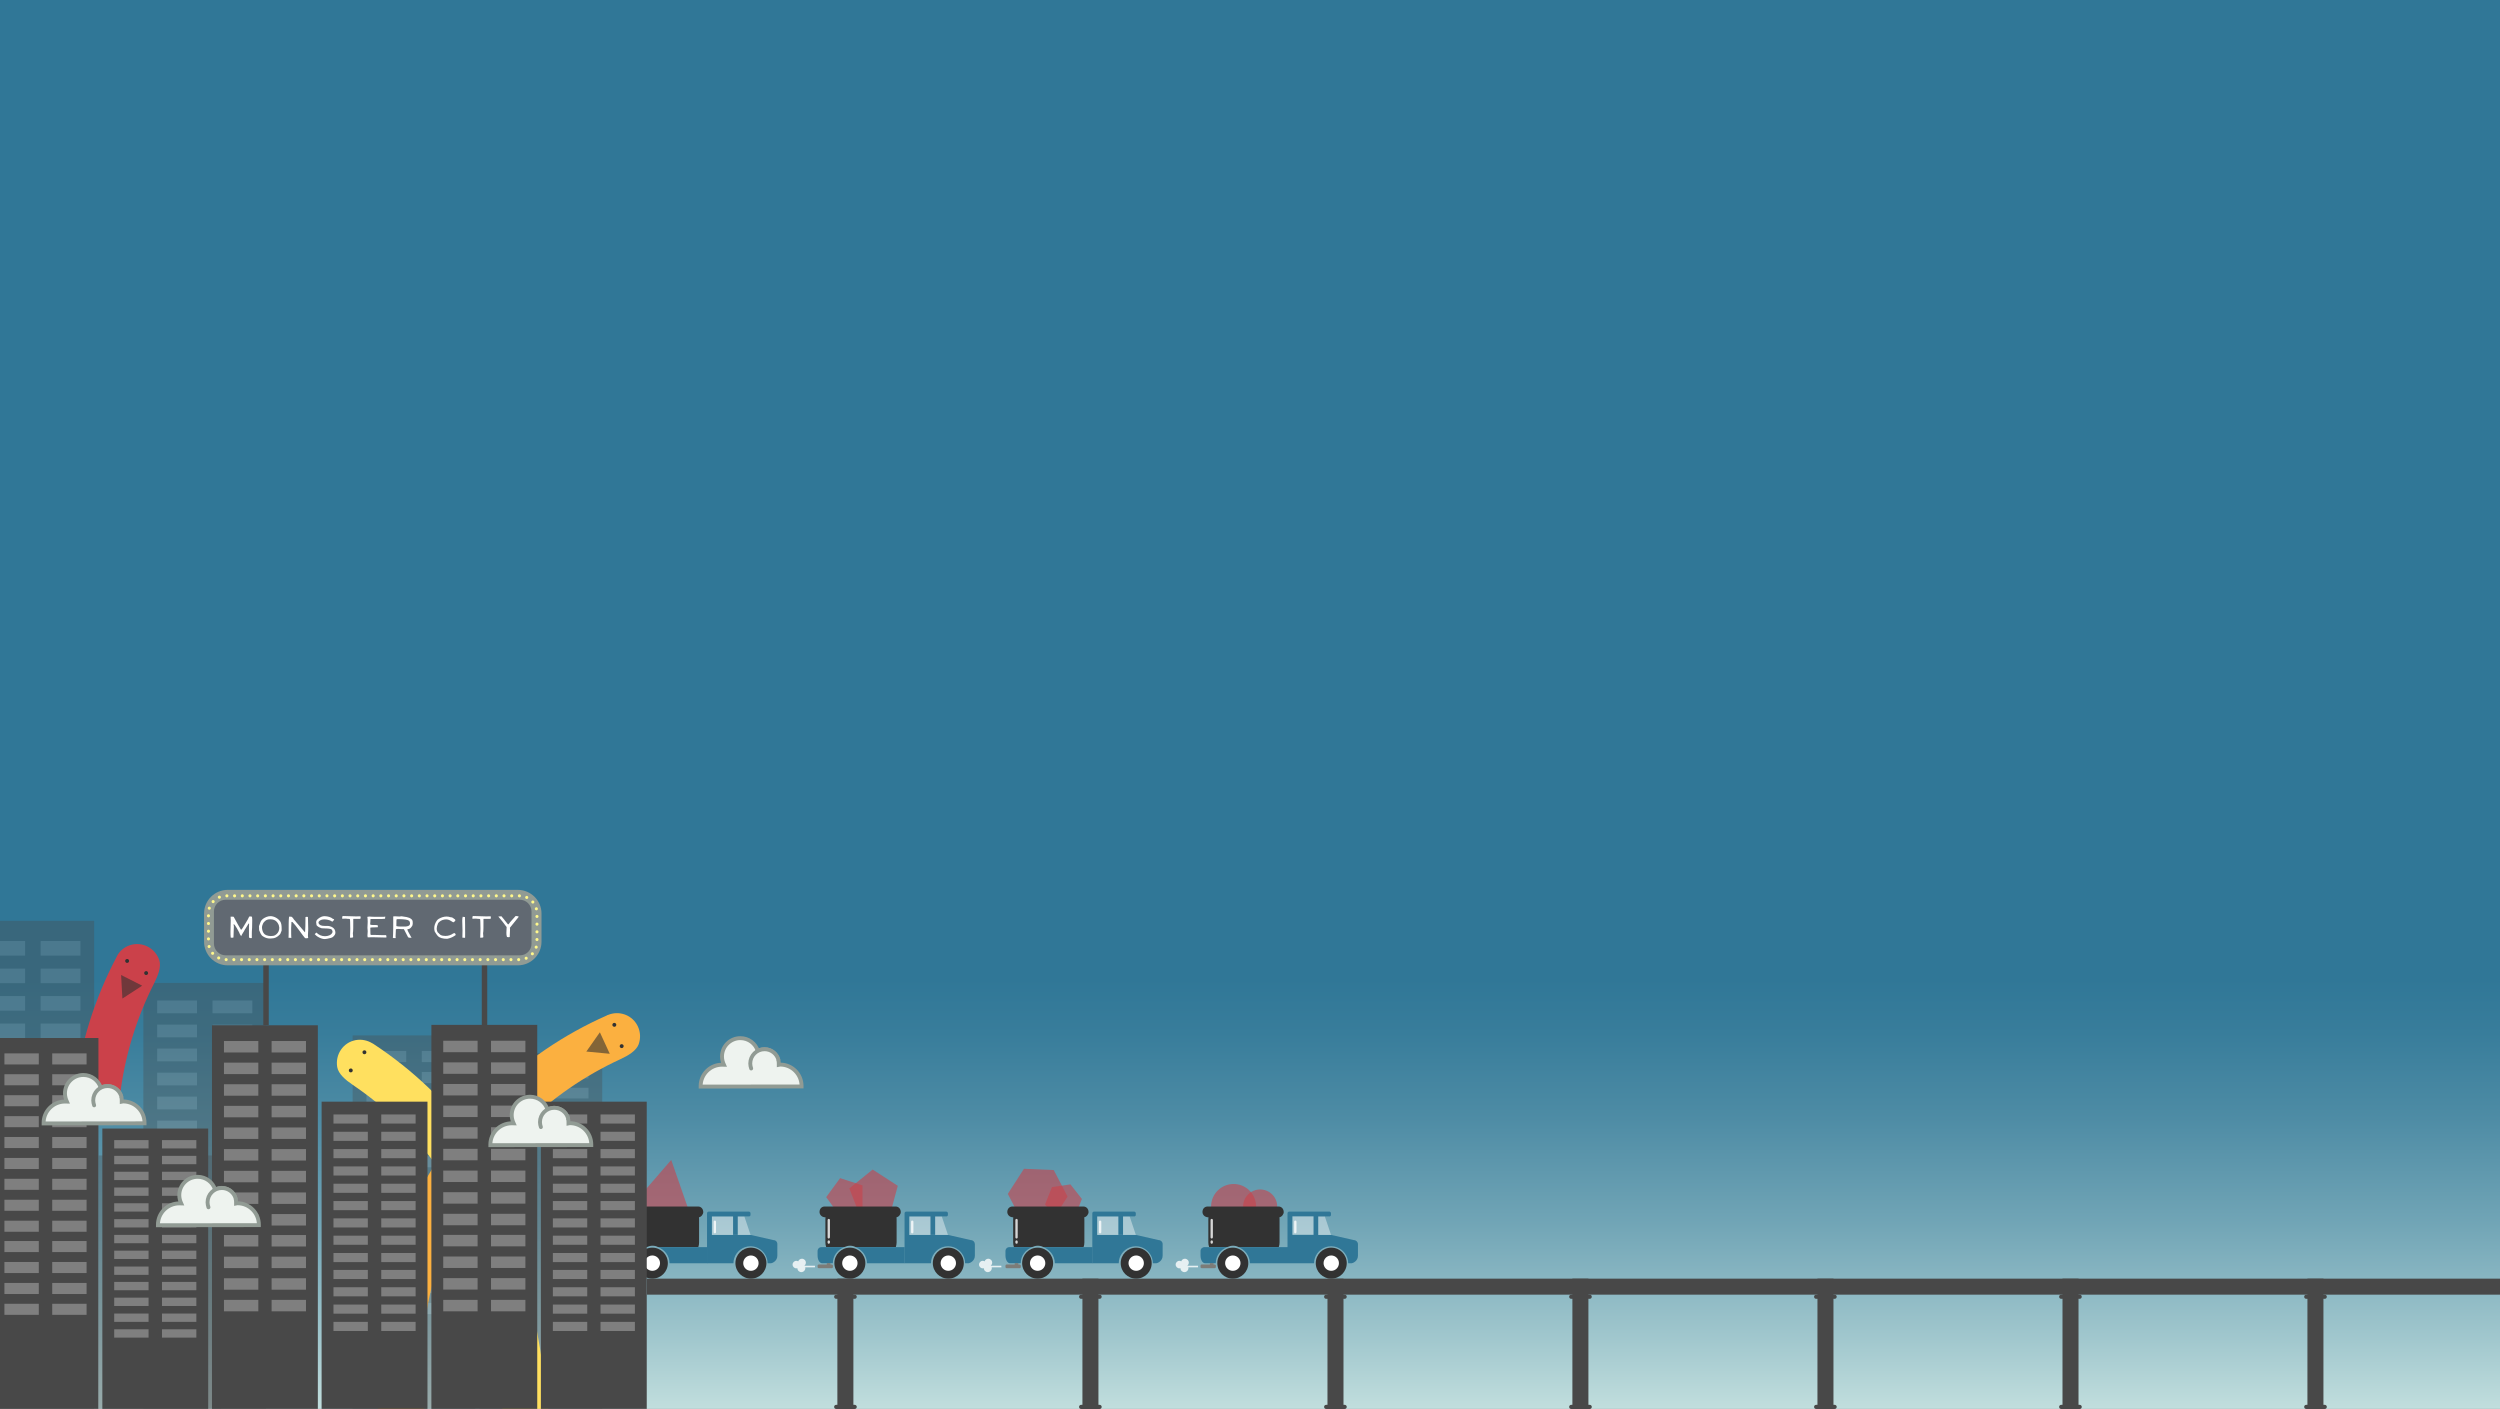 <?xml version="1.0" encoding="utf-8"?>
<!-- Generator: Adobe Illustrator 19.2.1, SVG Export Plug-In . SVG Version: 6.00 Build 0)  -->
<svg version="1.1" id="Layer_1" xmlns="http://www.w3.org/2000/svg" xmlns:xlink="http://www.w3.org/1999/xlink" x="0px" y="0px"
	 viewBox="0 0 1920 1082" style="enable-background:new 0 0 1920 1082;" xml:space="preserve">
<rect x="0" y="0" width="1920" height="1082" fill="#808080" stroke="none"/>
<style type="text/css">
	.st0{fill:url(#SVGID_1_);}
	.st1{fill:#484848;}
	.st2{fill:#919B94;stroke:#919B94;stroke-width:9.375;stroke-miterlimit:10;}
	.st3{fill:none;stroke:#FFF88B;stroke-width:2.368;stroke-linecap:round;stroke-miterlimit:10;stroke-dasharray:0,5.912;}
	.st4{fill:#616972;}
	.st5{opacity:0.34;}
	.st6{opacity:0.3;}
	.st7{fill:#FFFFFF;}
	.st8{fill:#FFE05F;}
	.st9{fill:#323232;}
	.st10{fill:#CB414A;}
	.st11{opacity:0.59;fill:#323232;enable-background:new    ;}
	.st12{fill:#FBB040;}
	.st13{opacity:0.59;fill:#CB414A;enable-background:new    ;}
	.st14{fill:none;}
	.st15{opacity:0.4;fill:#FFFFFF;enable-background:new    ;}
	.st16{fill:#307797;}
	.st17{opacity:0.8;fill:#FFFFFF;enable-background:new    ;}
	.st18{fill:#7C7C78;}
	.st19{fill:#EEF3EF;stroke:#919B94;stroke-width:3;stroke-linecap:round;stroke-miterlimit:10;}
</style>
<linearGradient id="SVGID_1_" gradientUnits="userSpaceOnUse" x1="960" y1="607.601" x2="960" y2="1105.164">
	<stop  offset="0.289" style="stop-color:#307797"/>
	<stop  offset="0.374" style="stop-color:#387D9B"/>
	<stop  offset="0.506" style="stop-color:#4E8CA5"/>
	<stop  offset="0.667" style="stop-color:#71A5B6"/>
	<stop  offset="0.85" style="stop-color:#A2C8CE"/>
	<stop  offset="1" style="stop-color:#CFE8E4"/>
</linearGradient>
<rect y="0" class="st0" width="1920" height="1082.1"/>
<g>
	<rect x="370" y="736.7" class="st1" width="4.2" height="50.6"/>
	<rect x="202.2" y="736.7" class="st1" width="4.2" height="50.6"/>
	<path class="st2" d="M397.7,688.1H174.9c-7.4,0-13.5,6-13.5,13.5v21.6c0,7.4,6,13.5,13.5,13.5h222.8c7.4,0,13.5-6,13.5-13.5v-21.6
		C411.2,694.2,405.1,688.1,397.7,688.1z"/>
	<g>
		<path class="st3" d="M398.9,688H173.7c-7.5,0-13.6,6.1-13.6,13.6v21.8c0,7.5,6.1,13.6,13.6,13.6h225.1c7.5,0,13.6-6.1,13.6-13.6
			v-21.8C412.5,694.1,406.4,688,398.9,688z"/>
	</g>
	<path class="st4" d="M399.3,733.7h-226c-4.9,0-9-4.1-9-9V700c0-5,4.1-9,9-9h225.9c4.9,0,9,4,9,9v24.7
		C408.3,729.7,404.2,733.7,399.3,733.7z"/>
</g>
<g>
	<g class="st5">
		<rect x="270.8" y="795.2" class="st1" width="94.2" height="286.8"/>
		<g class="st6">
			<g>
				<g>
					<rect x="281.4" y="807.1" class="st7" width="30.6" height="8.6"/>
					<rect x="323.9" y="807.1" class="st7" width="30.6" height="8.6"/>
				</g>
				<g>
					<rect x="281.4" y="823.3" class="st7" width="30.6" height="8.6"/>
					<rect x="323.9" y="823.3" class="st7" width="30.6" height="8.6"/>
				</g>
				<g>
					<rect x="281.4" y="839.4" class="st7" width="30.6" height="8.6"/>
					<rect x="323.9" y="839.4" class="st7" width="30.6" height="8.6"/>
				</g>
				<g>
					<rect x="281.4" y="855.6" class="st7" width="30.6" height="8.6"/>
					<rect x="323.9" y="855.6" class="st7" width="30.6" height="8.6"/>
				</g>
				<g>
					<rect x="281.4" y="871.7" class="st7" width="30.6" height="8.6"/>
					<rect x="323.9" y="871.7" class="st7" width="30.6" height="8.6"/>
				</g>
				<g>
					<rect x="281.4" y="887.9" class="st7" width="30.6" height="8.6"/>
					<rect x="323.9" y="887.9" class="st7" width="30.6" height="8.6"/>
				</g>
				<g>
					<rect x="281.4" y="904" class="st7" width="30.6" height="8.6"/>
					<rect x="323.9" y="904" class="st7" width="30.6" height="8.6"/>
				</g>
				<g>
					<rect x="281.4" y="920.2" class="st7" width="30.6" height="8.6"/>
					<rect x="323.9" y="920.2" class="st7" width="30.6" height="8.6"/>
				</g>
				<g>
					<rect x="281.4" y="936.3" class="st7" width="30.6" height="8.6"/>
					<rect x="323.9" y="936.3" class="st7" width="30.6" height="8.6"/>
				</g>
			</g>
			<g>
				<g>
					<rect x="281.4" y="952.1" class="st7" width="30.6" height="8.6"/>
					<rect x="323.9" y="952.1" class="st7" width="30.6" height="8.6"/>
				</g>
				<g>
					<rect x="281.4" y="968.3" class="st7" width="30.6" height="8.6"/>
					<rect x="323.9" y="968.3" class="st7" width="30.6" height="8.6"/>
				</g>
				<g>
					<rect x="281.4" y="984.4" class="st7" width="30.6" height="8.6"/>
					<rect x="323.9" y="984.4" class="st7" width="30.6" height="8.6"/>
				</g>
				<g>
					<rect x="281.4" y="1000.6" class="st7" width="30.6" height="8.6"/>
					<rect x="323.9" y="1000.6" class="st7" width="30.6" height="8.6"/>
				</g>
			</g>
		</g>
	</g>
	<g class="st5">
		<rect x="368.3" y="808.7" class="st1" width="94.2" height="273.7"/>
		<g class="st6">
			<g>
				<g>
					<rect x="378.9" y="820" class="st7" width="30.6" height="8.2"/>
					<rect x="421.4" y="820" class="st7" width="30.6" height="8.2"/>
				</g>
				<g>
					<rect x="378.9" y="835.4" class="st7" width="30.6" height="8.2"/>
					<rect x="421.4" y="835.4" class="st7" width="30.6" height="8.2"/>
				</g>
				<g>
					<rect x="378.9" y="850.8" class="st7" width="30.6" height="8.2"/>
					<rect x="421.4" y="850.8" class="st7" width="30.6" height="8.2"/>
				</g>
				<g>
					<rect x="378.9" y="866.2" class="st7" width="30.6" height="8.2"/>
					<rect x="421.4" y="866.2" class="st7" width="30.6" height="8.2"/>
				</g>
				<g>
					<rect x="378.9" y="881.6" class="st7" width="30.6" height="8.2"/>
					<rect x="421.4" y="881.6" class="st7" width="30.6" height="8.2"/>
				</g>
				<g>
					<rect x="378.9" y="897.1" class="st7" width="30.6" height="8.2"/>
					<rect x="421.4" y="897.1" class="st7" width="30.6" height="8.2"/>
				</g>
				<g>
					<rect x="378.9" y="912.5" class="st7" width="30.6" height="8.2"/>
					<rect x="421.4" y="912.5" class="st7" width="30.6" height="8.2"/>
				</g>
				<g>
					<rect x="378.9" y="927.9" class="st7" width="30.6" height="8.2"/>
					<rect x="421.4" y="927.9" class="st7" width="30.6" height="8.2"/>
				</g>
				<g>
					<rect x="378.9" y="943.3" class="st7" width="30.6" height="8.2"/>
					<rect x="421.4" y="943.3" class="st7" width="30.6" height="8.2"/>
				</g>
			</g>
			<g>
				<g>
					<rect x="378.9" y="958.3" class="st7" width="30.6" height="8.2"/>
					<rect x="421.4" y="958.3" class="st7" width="30.6" height="8.2"/>
				</g>
				<g>
					<rect x="378.9" y="973.8" class="st7" width="30.6" height="8.2"/>
					<rect x="421.4" y="973.8" class="st7" width="30.6" height="8.2"/>
				</g>
				<g>
					<rect x="378.9" y="989.2" class="st7" width="30.6" height="8.2"/>
					<rect x="421.4" y="989.2" class="st7" width="30.6" height="8.2"/>
				</g>
				<g>
					<rect x="378.9" y="1004.6" class="st7" width="30.6" height="8.2"/>
					<rect x="421.4" y="1004.6" class="st7" width="30.6" height="8.2"/>
				</g>
			</g>
		</g>
	</g>
	<g class="st5">
		<rect x="75.7" y="887.4" class="st1" width="94.2" height="194.6"/>
		<g class="st6">
			<g>
				<g>
					<rect x="86.3" y="895.5" class="st7" width="30.6" height="5.8"/>
					<rect x="128.8" y="895.5" class="st7" width="30.6" height="5.8"/>
				</g>
				<g>
					<rect x="86.3" y="906.4" class="st7" width="30.6" height="5.8"/>
					<rect x="128.8" y="906.4" class="st7" width="30.6" height="5.8"/>
				</g>
				<g>
					<rect x="86.3" y="917.4" class="st7" width="30.6" height="5.8"/>
					<rect x="128.8" y="917.4" class="st7" width="30.6" height="5.8"/>
				</g>
				<g>
					<rect x="86.3" y="928.4" class="st7" width="30.6" height="5.8"/>
					<rect x="128.8" y="928.4" class="st7" width="30.6" height="5.8"/>
				</g>
				<g>
					<rect x="86.3" y="939.3" class="st7" width="30.6" height="5.8"/>
					<rect x="128.8" y="939.3" class="st7" width="30.6" height="5.8"/>
				</g>
				<g>
					<rect x="86.3" y="950.3" class="st7" width="30.6" height="5.8"/>
					<rect x="128.8" y="950.3" class="st7" width="30.6" height="5.8"/>
				</g>
				<g>
					<rect x="86.3" y="961.3" class="st7" width="30.6" height="5.8"/>
					<rect x="128.8" y="961.3" class="st7" width="30.6" height="5.8"/>
				</g>
				<g>
					<rect x="86.3" y="972.2" class="st7" width="30.6" height="5.8"/>
					<rect x="128.8" y="972.2" class="st7" width="30.6" height="5.8"/>
				</g>
				<g>
					<rect x="86.3" y="983.2" class="st7" width="30.6" height="5.8"/>
					<rect x="128.8" y="983.2" class="st7" width="30.6" height="5.8"/>
				</g>
			</g>
			<g>
				<g>
					<rect x="86.3" y="993.9" class="st7" width="30.6" height="5.8"/>
					<rect x="128.8" y="993.9" class="st7" width="30.6" height="5.8"/>
				</g>
				<g>
					<rect x="86.3" y="1004.8" class="st7" width="30.6" height="5.8"/>
					<rect x="128.8" y="1004.8" class="st7" width="30.6" height="5.8"/>
				</g>
				<g>
					<rect x="86.3" y="1015.8" class="st7" width="30.6" height="5.8"/>
					<rect x="128.8" y="1015.8" class="st7" width="30.6" height="5.8"/>
				</g>
				<g>
					<rect x="86.3" y="1026.7" class="st7" width="30.6" height="5.8"/>
					<rect x="128.8" y="1026.7" class="st7" width="30.6" height="5.8"/>
				</g>
			</g>
		</g>
	</g>
	<g class="st5">
		<rect x="110.1" y="754.9" class="st1" width="94.2" height="327.5"/>
		<g class="st6">
			<g>
				<g>
					<rect x="120.7" y="768.4" class="st7" width="30.6" height="9.8"/>
					<rect x="163.2" y="768.4" class="st7" width="30.6" height="9.8"/>
				</g>
				<g>
					<rect x="120.7" y="786.9" class="st7" width="30.6" height="9.8"/>
					<rect x="163.2" y="786.9" class="st7" width="30.6" height="9.8"/>
				</g>
				<g>
					<rect x="120.7" y="805.3" class="st7" width="30.6" height="9.8"/>
					<rect x="163.2" y="805.3" class="st7" width="30.6" height="9.8"/>
				</g>
				<g>
					<rect x="120.7" y="823.8" class="st7" width="30.6" height="9.8"/>
					<rect x="163.2" y="823.8" class="st7" width="30.6" height="9.8"/>
				</g>
				<g>
					<rect x="120.7" y="842.2" class="st7" width="30.6" height="9.8"/>
					<rect x="163.2" y="842.2" class="st7" width="30.6" height="9.8"/>
				</g>
				<g>
					<rect x="120.7" y="860.6" class="st7" width="30.6" height="9.8"/>
					<rect x="163.2" y="860.6" class="st7" width="30.6" height="9.8"/>
				</g>
				<g>
					<rect x="120.7" y="879.1" class="st7" width="30.6" height="9.8"/>
					<rect x="163.2" y="879.1" class="st7" width="30.6" height="9.8"/>
				</g>
				<g>
					<rect x="120.7" y="897.5" class="st7" width="30.6" height="9.8"/>
					<rect x="163.2" y="897.5" class="st7" width="30.6" height="9.8"/>
				</g>
				<g>
					<rect x="120.7" y="916" class="st7" width="30.6" height="9.8"/>
					<rect x="163.2" y="916" class="st7" width="30.6" height="9.8"/>
				</g>
			</g>
			<g>
				<g>
					<rect x="120.7" y="934" class="st7" width="30.6" height="9.8"/>
					<rect x="163.2" y="934" class="st7" width="30.6" height="9.8"/>
				</g>
				<g>
					<rect x="120.7" y="952.4" class="st7" width="30.6" height="9.8"/>
					<rect x="163.2" y="952.4" class="st7" width="30.6" height="9.8"/>
				</g>
				<g>
					<rect x="120.7" y="970.9" class="st7" width="30.6" height="9.8"/>
					<rect x="163.2" y="970.9" class="st7" width="30.6" height="9.8"/>
				</g>
				<g>
					<rect x="120.7" y="989.3" class="st7" width="30.6" height="9.8"/>
					<rect x="163.2" y="989.3" class="st7" width="30.6" height="9.8"/>
				</g>
			</g>
		</g>
	</g>
	<g class="st5">
		<rect x="-21.9" y="707.2" class="st1" width="94.2" height="374.8"/>
		<g class="st6">
			<g>
				<g>
					<rect x="-11.3" y="722.7" class="st7" width="30.6" height="11.2"/>
					<rect x="31.2" y="722.7" class="st7" width="30.6" height="11.2"/>
				</g>
				<g>
					<rect x="-11.3" y="743.9" class="st7" width="30.6" height="11.2"/>
					<rect x="31.2" y="743.9" class="st7" width="30.6" height="11.2"/>
				</g>
				<g>
					<rect x="-11.3" y="765" class="st7" width="30.6" height="11.2"/>
					<rect x="31.2" y="765" class="st7" width="30.6" height="11.2"/>
				</g>
				<g>
					<rect x="-11.3" y="786.1" class="st7" width="30.6" height="11.2"/>
					<rect x="31.2" y="786.1" class="st7" width="30.6" height="11.2"/>
				</g>
				<g>
					<rect x="-11.3" y="807.2" class="st7" width="30.6" height="11.2"/>
					<rect x="31.2" y="807.2" class="st7" width="30.6" height="11.2"/>
				</g>
				<g>
					<rect x="-11.3" y="828.3" class="st7" width="30.6" height="11.2"/>
					<rect x="31.2" y="828.3" class="st7" width="30.6" height="11.2"/>
				</g>
				<g>
					<rect x="-11.3" y="849.4" class="st7" width="30.6" height="11.2"/>
					<rect x="31.2" y="849.4" class="st7" width="30.6" height="11.2"/>
				</g>
				<g>
					<rect x="-11.3" y="870.5" class="st7" width="30.6" height="11.2"/>
					<rect x="31.2" y="870.5" class="st7" width="30.6" height="11.2"/>
				</g>
				<g>
					<rect x="-11.3" y="891.6" class="st7" width="30.6" height="11.2"/>
					<rect x="31.2" y="891.6" class="st7" width="30.6" height="11.2"/>
				</g>
			</g>
			<g>
				<g>
					<rect x="-11.3" y="912.2" class="st7" width="30.6" height="11.2"/>
					<rect x="31.2" y="912.2" class="st7" width="30.6" height="11.2"/>
				</g>
				<g>
					<rect x="-11.3" y="933.3" class="st7" width="30.6" height="11.2"/>
					<rect x="31.2" y="933.3" class="st7" width="30.6" height="11.2"/>
				</g>
				<g>
					<rect x="-11.3" y="954.4" class="st7" width="30.6" height="11.2"/>
					<rect x="31.2" y="954.4" class="st7" width="30.6" height="11.2"/>
				</g>
				<g>
					<rect x="-11.3" y="975.6" class="st7" width="30.6" height="11.2"/>
					<rect x="31.2" y="975.6" class="st7" width="30.6" height="11.2"/>
				</g>
			</g>
		</g>
	</g>
</g>
<g>
	<path class="st8" d="M286.9,801.8c-0.2-0.2-0.5-0.3-0.8-0.5c0,0,0,0-0.1,0l0,0c-3.7-2.3-8.2-3.3-12.8-2.5
		c-9.7,1.8-15.9,11.1-14.2,20.8c0.9,5.1,6.3,9.8,11.8,13.5c25,16.9,47.5,38.4,66.1,64.4c27,37.7,44.1,141.4,48.9,184.5H421
		c-5-50.1-24.2-161-55.7-204.9C343.4,846.5,316.6,821.3,286.9,801.8z"/>
	
		<ellipse transform="matrix(0.97 -0.244 0.244 0.97 -188.503 92.503)" class="st9" cx="279.6" cy="808.1" rx="1.5" ry="1.5"/>
	<ellipse transform="matrix(0.97 -0.244 0.244 0.97 -192.282 90.436)" class="st9" cx="269.2" cy="822" rx="1.5" ry="1.5"/>
</g>
<path class="st10" d="M118.5,754.9c3-6,5.5-12.6,3.8-17.6c-3.2-9.3-13.1-14.4-22.5-11.4c-4.5,1.5-7.9,4.5-10,8.4l0,0c0,0,0,0,0,0.1
	c-0.1,0.3-0.3,0.5-0.4,0.8c-16.6,31.5-27.8,66.5-32.2,104c-0.1,1.1-0.3,2.3-0.4,3.4H92C95.7,811.1,104.9,781.6,118.5,754.9z"/>
<polygon class="st11" points="94,766.9 93,748.8 109.2,757 "/>
<ellipse transform="matrix(0.95 -0.312 0.312 0.95 -225.684 67.581)" class="st9" cx="98" cy="737.9" rx="1.5" ry="1.5"/>
<ellipse transform="matrix(0.95 -0.312 0.312 0.95 -227.861 72.61)" class="st9" cx="112.6" cy="747.2" rx="1.5" ry="1.5"/>
<path class="st12" d="M480,779.2c-4.4-1.6-9-1.4-13.1,0.3l0,0c0,0,0,0-0.1,0c-0.3,0.1-0.6,0.2-0.8,0.4
	c-32.6,14.4-63.1,34.9-89.8,61.5c-66,65.8-94.6,154.9-85.8,240.9h35.2c-9-77,16.1-157.2,75.3-216.2c22.6-22.6,48.3-40.1,75.7-52.7
	c6.1-2.8,12.1-6.5,13.9-11.4C493.8,792.8,489.2,782.6,480,779.2z"/>
<polygon class="st13" points="481.2,930.5 515.5,890.8 532.7,940.3 "/>
<polygon class="st13" points="807.9,911.7 822.1,909.6 830.9,920.8 825.7,934.1 811.5,936.2 802.6,925 "/>
<polygon class="st13" points="786.4,897.6 809.3,898.6 819.9,919 807.5,938.3 784.6,937.3 774,916.9 "/>
<circle class="st13" cx="947.4" cy="926.6" r="17.3"/>
<circle class="st13" cx="967.8" cy="926.6" r="13.1"/>
<g>
	<g>
		<circle class="st9" cx="576.7" cy="970.1" r="11.9"/>
		<path class="st14" d="M496.8,957.8h8.4c-1.3-0.4-2.7-0.7-4.2-0.7S498.2,957.3,496.8,957.8z"/>
		<path class="st14" d="M572.3,957.8h8.4c-1.3-0.4-2.7-0.7-4.2-0.7S573.6,957.3,572.3,957.8z"/>
		<path class="st9" d="M536.9,954.2v-18c0-0.4,0-0.9-0.1-1.3c1.9-0.4,3.3-2.4,3.3-4c0-2.5-1.7-4.3-3.9-4.3h-54.6
			c-2.2,0-3.9,1.7-3.9,4.2c0,2,1.6,4.1,4.6,4.1c0,1-0.1,0.8-0.1,1.2v18c0,1.3,0.2,2.5,0.6,3.6h14.1c1.3-0.6,2.7-1,4.2-1
			s2.9,0.3,4.2,1h31C536.7,956.7,536.9,955.5,536.9,954.2z"/>
		<circle class="st9" cx="501" cy="970.1" r="11.9"/>
		<circle class="st7" cx="501" cy="970.1" r="5.9"/>
		<circle class="st7" cx="576.7" cy="970.1" r="5.9"/>
		<path class="st15" d="M546.7,948.4h30.2l-0.5-0.1l-4.6-13.7l0,0c0-0.2,0-0.4-0.1-0.5h-25L546.7,948.4L546.7,948.4z"/>
		<rect x="563" y="933.1" class="st16" width="3.6" height="15.3"/>
		<path class="st17" d="M549,947.2L549,947.2c-0.5,0-0.9-0.4-0.9-0.9v-8c0-0.5,0.4-0.9,0.9-0.9l0,0c0.5,0,0.9,0.4,0.9,0.9v8
			C549.9,946.8,549.5,947.2,549,947.2z"/>
		<path class="st16" d="M479.3,957.8c-1.6,0-3,1.3-3,3v3.6c0,0,0,0,0,0.1c0.1,3.1,1.5,5.7,3.6,5.7h8.1c0-5.7,3.7-10.6,8.9-12.4
			h-14.1L479.3,957.8L479.3,957.8z"/>
		<path class="st16" d="M536.3,957.8h-31c5.1,1.8,8.9,6.6,8.9,12.4h29v-12.4H536.3z"/>
		<path class="st16" d="M594,952.4l-17.1-3.9h-30.2v-14.3h28.7c0.6-0.1,1-0.6,1-1.2v-1.2c0-0.7-0.6-1.3-1.3-1.3h-30.8
			c-0.7,0-1.3,0.6-1.3,1.3v2.9v4.2v18.9v12.4h20.3c0-5.7,3.7-10.6,8.9-12.4c1.3-0.4,2.7-0.7,4.2-0.7s2.9,0.3,4.2,0.7
			c5.1,1.8,8.9,6.6,8.9,12.4h2.6c0.8,0,4.9-1.6,4.9-5.8v-6.6v-2.4C597,953.7,595.7,952.4,594,952.4z"/>
		<path class="st18" d="M487.1,971.1h-0.9v-1h-2.8v1h-6.1c-0.6,0-1,0.5-1,1v0.9c0,0.6,0.4,1,1,1h9.8c0.6,0,1-0.4,1-1v-0.9
			C488.1,971.5,487.7,971.1,487.1,971.1z"/>
	</g>
	<path class="st17" d="M484.9,951.2L484.9,951.2c-0.5,0-0.9-0.4-0.9-0.9V937c0-0.5,0.4-0.9,0.9-0.9l0,0c0.5,0,0.9,0.4,0.9,0.9v13.3
		C485.8,950.8,485.4,951.2,484.9,951.2z"/>
	<path class="st17" d="M484.9,955.2L484.9,955.2c-0.5,0-0.9-0.4-0.9-0.9v-0.8c0-0.5,0.4-0.9,0.9-0.9l0,0c0.5,0,0.9,0.4,0.9,0.9v0.8
		C485.8,954.9,485.4,955.2,484.9,955.2z"/>
</g>
<g>
	<polygon class="st13" points="645.2,904.8 662.4,910.4 662.4,928.5 645.2,934.1 634.5,919.4 	"/>
	<polygon class="st13" points="670.2,898.2 689.5,910.7 683.5,932.9 660.6,934.1 652.3,912.7 	"/>
	<circle class="st9" cx="728.3" cy="970.1" r="11.9"/>
	<path class="st14" d="M648.5,957.8h8.4c-1.3-0.4-2.7-0.7-4.2-0.7S649.8,957.3,648.5,957.8z"/>
	<path class="st14" d="M723.9,957.8h8.4c-1.3-0.4-2.7-0.7-4.2-0.7S725.2,957.3,723.9,957.8z"/>
	<path class="st9" d="M688.6,954.2v-18c0-0.4,0-0.9-0.1-1.3c1.9-0.4,3.3-2.4,3.3-4c0-2.5-1.7-4.3-3.9-4.3h-54.6
		c-2.2,0-3.9,1.7-3.9,4.2c0,2,1.6,4.1,4.6,4.1c0,1-0.1,0.8-0.1,1.2v18c0,1.3,0.2,2.5,0.6,3.6h14.1c1.3-0.6,2.7-1,4.2-1
		s2.9,0.3,4.2,1h31C688.3,956.7,688.6,955.5,688.6,954.2z"/>
	<circle class="st9" cx="652.7" cy="970.1" r="11.9"/>
	<circle class="st7" cx="652.7" cy="970.1" r="5.9"/>
	<circle class="st7" cx="728.3" cy="970.1" r="5.9"/>
	<path class="st15" d="M698.3,948.4h30.2l-0.5-0.1l-4.6-13.7l0,0c0-0.2,0-0.4-0.1-0.5h-25L698.3,948.4L698.3,948.4z"/>
	<rect x="714.6" y="933.1" class="st16" width="3.6" height="15.3"/>
	<path class="st17" d="M700.6,947.2L700.6,947.2c-0.5,0-0.9-0.4-0.9-0.9v-8c0-0.5,0.4-0.9,0.9-0.9l0,0c0.5,0,0.9,0.4,0.9,0.9v8
		C701.5,946.8,701.1,947.2,700.6,947.2z"/>
	<path class="st17" d="M636.5,951.2L636.5,951.2c-0.5,0-0.9-0.4-0.9-0.9V937c0-0.5,0.4-0.9,0.9-0.9l0,0c0.5,0,0.9,0.4,0.9,0.9v13.3
		C637.3,950.8,636.9,951.2,636.5,951.2z"/>
	<path class="st17" d="M636.5,955.2L636.5,955.2c-0.5,0-0.9-0.4-0.9-0.9v-0.8c0-0.5,0.4-0.9,0.9-0.9l0,0c0.5,0,0.9,0.4,0.9,0.9v0.8
		C637.3,954.9,636.9,955.2,636.5,955.2z"/>
	<path class="st16" d="M630.9,957.8c-1.7,0-3,1.3-3,3v3.6c0,0,0,0,0,0.1c0.1,3.1,1.5,5.7,3.6,5.7h8.1c0-5.7,3.7-10.6,8.9-12.4h-14.1
		L630.9,957.8L630.9,957.8z"/>
	<path class="st16" d="M687.9,957.8h-31c5.1,1.8,8.9,6.6,8.9,12.4h29v-12.4H687.9z"/>
	<path class="st16" d="M745.6,952.4l-17.1-3.9h-30.2v-14.3H727c0.6-0.1,1-0.6,1-1.2v-1.2c0-0.7-0.6-1.3-1.3-1.3H696
		c-0.7,0-1.3,0.6-1.3,1.3v2.9v4.2v18.9v12.4H715c0-5.7,3.7-10.6,8.9-12.4c1.3-0.4,2.7-0.7,4.2-0.7s2.9,0.3,4.2,0.7
		c5.1,1.8,8.9,6.6,8.9,12.4h2.6c0.8,0,4.9-1.6,4.9-5.8v-6.6v-2.4C748.6,953.7,747.3,952.4,745.6,952.4z"/>
	<path class="st18" d="M638.7,971.1h-0.9v-1H635v1h-6.1c-0.6,0-1,0.5-1,1v0.9c0,0.6,0.4,1,1,1h9.8c0.5,0,1-0.4,1-1v-0.9
		C639.7,971.5,639.3,971.1,638.7,971.1z"/>
</g>
<circle class="st9" cx="872.6" cy="970.1" r="11.9"/>
<path class="st14" d="M792.7,957.8h8.4c-1.3-0.4-2.7-0.7-4.2-0.7S794.1,957.3,792.7,957.8z"/>
<path class="st14" d="M868.1,957.8h8.4c-1.3-0.4-2.7-0.7-4.2-0.7S869.5,957.3,868.1,957.8z"/>
<path class="st9" d="M832.8,954.2v-18c0-0.4,0-0.9-0.1-1.3c1.9-0.4,3.3-2.4,3.3-4c0-2.5-1.7-4.3-3.9-4.3h-54.6
	c-2.2,0-3.9,1.7-3.9,4.2c0,2,1.6,4.1,4.6,4.1c0,1-0.1,0.8-0.1,1.2v18c0,1.3,0.2,2.5,0.6,3.6h14.1c1.3-0.6,2.7-1,4.2-1s2.9,0.3,4.2,1
	h31C832.6,956.7,832.8,955.5,832.8,954.2z"/>
<circle class="st9" cx="796.9" cy="970.1" r="11.9"/>
<circle class="st7" cx="796.9" cy="970.1" r="5.9"/>
<circle class="st7" cx="872.6" cy="970.1" r="5.9"/>
<path class="st15" d="M842.6,948.4h30.2l-0.5-0.1l-4.6-13.7l0,0c0-0.2,0-0.4-0.1-0.5h-25L842.6,948.4L842.6,948.4z"/>
<path class="st17" d="M844.9,947.2L844.9,947.2c-0.5,0-0.9-0.4-0.9-0.9v-8c0-0.5,0.4-0.9,0.9-0.9l0,0c0.5,0,0.9,0.4,0.9,0.9v8
	C845.8,946.8,845.4,947.2,844.9,947.2z"/>
<path class="st17" d="M780.7,951.2L780.7,951.2c-0.5,0-0.9-0.4-0.9-0.9V937c0-0.5,0.4-0.9,0.9-0.9l0,0c0.5,0,0.9,0.4,0.9,0.9v13.3
	C781.6,950.8,781.2,951.2,780.7,951.2z"/>
<path class="st17" d="M780.7,955.2L780.7,955.2c-0.5,0-0.9-0.4-0.9-0.9v-0.8c0-0.5,0.4-0.9,0.9-0.9l0,0c0.5,0,0.9,0.4,0.9,0.9v0.8
	C781.6,954.9,781.2,955.2,780.7,955.2z"/>
<g>
	<rect x="858.9" y="933.1" class="st16" width="3.6" height="15.3"/>
	<path class="st16" d="M775.2,957.8c-1.7,0-3,1.3-3,3v3.6c0,0,0,0,0,0.1c0.1,3.1,1.5,5.7,3.6,5.7h8.1c0-5.7,3.7-10.6,8.9-12.4h-14.1
		L775.2,957.8L775.2,957.8z"/>
	<path class="st16" d="M832.2,957.8h-31c5.1,1.8,8.9,6.6,8.9,12.4h29v-12.4H832.2z"/>
	<path class="st16" d="M889.9,952.4l-17.1-3.9h-30.2v-14.3h28.7c0.6-0.1,1-0.6,1-1.2v-1.2c0-0.7-0.6-1.3-1.3-1.3h-30.8
		c-0.7,0-1.3,0.6-1.3,1.3v2.9v4.2v18.9v12.4h20.3c0-5.7,3.7-10.6,8.9-12.4c1.3-0.4,2.7-0.7,4.2-0.7s2.9,0.3,4.2,0.7
		c5.1,1.8,8.9,6.6,8.9,12.4h2.6c0.8,0,4.9-1.6,4.9-5.8v-6.6v-2.4C892.9,953.7,891.5,952.4,889.9,952.4z"/>
</g>
<path class="st18" d="M783,971.1h-0.9v-1h-2.8v1h-6.1c-0.6,0-1,0.5-1,1v0.9c0,0.6,0.4,1,1,1h9.8c0.5,0,1-0.4,1-1v-0.9
	C784,971.5,783.6,971.1,783,971.1z"/>
<circle class="st9" cx="1022.4" cy="970.1" r="11.9"/>
<path class="st14" d="M942.6,957.8h8.4c-1.3-0.4-2.7-0.7-4.2-0.7S943.9,957.3,942.6,957.8z"/>
<path class="st14" d="M1018,957.8h8.4c-1.3-0.4-2.7-0.7-4.2-0.7S1019.3,957.3,1018,957.8z"/>
<path class="st9" d="M982.7,954.2v-18c0-0.4,0-0.9-0.1-1.3c1.9-0.4,3.3-2.4,3.3-4c0-2.5-1.7-4.3-3.9-4.3h-54.6
	c-2.2,0-3.9,1.7-3.9,4.2c0,2,1.6,4.1,4.6,4.1c0,1-0.1,0.8-0.1,1.2v18c0,1.3,0.2,2.5,0.6,3.6h14.1c1.3-0.6,2.7-1,4.2-1s2.9,0.3,4.2,1
	h31C982.5,956.7,982.7,955.5,982.7,954.2z"/>
<circle class="st9" cx="946.8" cy="970.1" r="11.9"/>
<circle class="st7" cx="946.8" cy="970.1" r="5.9"/>
<circle class="st7" cx="1022.4" cy="970.1" r="5.9"/>
<path class="st15" d="M992.5,948.4h30.2l-0.5-0.1l-4.6-13.7l0,0c0-0.2,0-0.4-0.1-0.5h-25L992.5,948.4L992.5,948.4z"/>
<path class="st17" d="M994.8,947.2L994.8,947.2c-0.5,0-0.9-0.4-0.9-0.9v-8c0-0.5,0.4-0.9,0.9-0.9l0,0c0.5,0,0.9,0.4,0.9,0.9v8
	C995.6,946.8,995.2,947.2,994.8,947.2z"/>
<path class="st17" d="M930.6,951.2L930.6,951.2c-0.5,0-0.9-0.4-0.9-0.9V937c0-0.5,0.4-0.9,0.9-0.9l0,0c0.5,0,0.9,0.4,0.9,0.9v13.3
	C931.4,950.8,931.1,951.2,930.6,951.2z"/>
<path class="st17" d="M930.6,955.2L930.6,955.2c-0.5,0-0.9-0.4-0.9-0.9v-0.8c0-0.5,0.4-0.9,0.9-0.9l0,0c0.5,0,0.9,0.4,0.9,0.9v0.8
	C931.4,954.9,931.1,955.2,930.6,955.2z"/>
<g>
	<path class="st16" d="M925,957.8c-1.6,0-3,1.3-3,3v3.6c0,0,0,0,0,0.1c0.1,3.1,1.5,5.7,3.6,5.7h8.1c0-5.7,3.7-10.6,8.9-12.4h-14.1
		L925,957.8L925,957.8z"/>
	<path class="st16" d="M1039.8,952.4l-17.1-3.9h-10.3v-14.3h8.8c0.6-0.1,1-0.6,1-1.2v-1.2c0-0.7-0.6-1.3-1.3-1.3h-30.8
		c-0.7,0-1.3,0.6-1.3,1.3v2.9v4.2v18.9H982h-31c5.1,1.8,8.9,6.6,8.9,12.4h29h20.3c0-5.7,3.7-10.6,8.9-12.4c1.3-0.4,2.7-0.7,4.2-0.7
		s2.9,0.3,4.2,0.7c5.1,1.8,8.9,6.6,8.9,12.4h2.6c0.8,0,4.9-1.6,4.9-5.8v-6.6v-2.4C1042.8,953.7,1041.4,952.4,1039.8,952.4z
		 M992.5,948.4v-14.3h16.3v14.3H992.5z"/>
</g>
<path class="st18" d="M932.9,971.1H932v-1h-2.8v1H923c-0.6,0-1,0.5-1,1v0.9c0,0.6,0.4,1,1,1h9.8c0.5,0,1-0.4,1-1v-0.9
	C933.9,971.5,933.4,971.1,932.9,971.1z"/>
<path class="st17" d="M626,972.1h-8.1l-0.1-0.1c0.7-0.6,1.1-1.4,1.1-2.3c0-1.7-1.4-3-3-3c-1.3,0-2.4,0.8-2.9,2
	c-0.4-0.2-0.9-0.4-1.4-0.4c-1.6,0-2.9,1.3-2.9,2.9c0,1.6,1.3,2.9,2.9,2.9c0.3,0,0.5,0,0.8-0.1c0,1.7,1.4,3,3,3
	c1.7,0,3.1-1.4,3.1-3.1c0-0.2,0-0.4-0.1-0.6h7.5v-1.2L626,972.1L626,972.1z"/>
<path class="st17" d="M475.2,972.1h-8.1L467,972c0.7-0.6,1.1-1.4,1.1-2.3c0-1.7-1.4-3-3-3c-1.3,0-2.4,0.8-2.9,2
	c-0.4-0.2-0.9-0.4-1.4-0.4c-1.6,0-2.9,1.3-2.9,2.9c0,1.6,1.3,2.9,2.9,2.9c0.3,0,0.5,0,0.8-0.1c0,1.7,1.4,3,3,3
	c1.7,0,3.1-1.4,3.1-3.1c0-0.2,0-0.4-0.1-0.6h7.5v-1.2L475.2,972.1L475.2,972.1z"/>
<path class="st17" d="M769,972.1h-8l-0.1-0.1c0.7-0.6,1.1-1.4,1.1-2.3c0-1.7-1.4-3-3-3c-1.3,0-2.4,0.8-2.8,2
	c-0.4-0.2-0.9-0.4-1.4-0.4c-1.6,0-2.9,1.3-2.9,2.9c0,1.6,1.3,2.9,2.9,2.9c0.3,0,0.5,0,0.8-0.1c0,1.7,1.4,3,3,3
	c1.7,0,3.1-1.4,3.1-3.1c0-0.2,0-0.4-0.1-0.6h7.5L769,972.1L769,972.1z"/>
<path class="st17" d="M920.1,972.1H912l-0.1-0.1c0.7-0.6,1.1-1.4,1.1-2.3c0-1.7-1.4-3-3-3c-1.3,0-2.4,0.8-2.8,2
	c-0.4-0.2-0.9-0.4-1.4-0.4c-1.6,0-2.9,1.3-2.9,2.9c0,1.6,1.3,2.9,2.9,2.9c0.3,0,0.5,0,0.8-0.1c0,1.7,1.4,3,3,3
	c1.7,0,3.1-1.4,3.1-3.1c0-0.2,0-0.4-0.1-0.6h7.5V972.1z"/>
<g>
	<rect x="331.3" y="787.1" class="st1" width="81.3" height="295"/>
	<g class="st6">
		<g>
			<g>
				<rect x="340.4" y="799.3" class="st7" width="26.4" height="8.8"/>
				<rect x="377.1" y="799.3" class="st7" width="26.4" height="8.8"/>
			</g>
			<g>
				<rect x="340.4" y="815.9" class="st7" width="26.4" height="8.8"/>
				<rect x="377.1" y="815.9" class="st7" width="26.4" height="8.8"/>
			</g>
			<g>
				<rect x="340.4" y="832.5" class="st7" width="26.4" height="8.8"/>
				<rect x="377.1" y="832.5" class="st7" width="26.4" height="8.8"/>
			</g>
			<g>
				<rect x="340.4" y="849.1" class="st7" width="26.4" height="8.8"/>
				<rect x="377.1" y="849.1" class="st7" width="26.4" height="8.8"/>
			</g>
			<g>
				<rect x="340.4" y="865.7" class="st7" width="26.4" height="8.8"/>
				<rect x="377.1" y="865.7" class="st7" width="26.4" height="8.8"/>
			</g>
			<g>
				<rect x="340.4" y="882.3" class="st7" width="26.4" height="8.8"/>
				<rect x="377.1" y="882.3" class="st7" width="26.4" height="8.8"/>
			</g>
			<g>
				<rect x="340.4" y="899" class="st7" width="26.4" height="8.8"/>
				<rect x="377.1" y="899" class="st7" width="26.4" height="8.8"/>
			</g>
			<g>
				<rect x="340.4" y="915.6" class="st7" width="26.4" height="8.8"/>
				<rect x="377.1" y="915.6" class="st7" width="26.4" height="8.8"/>
			</g>
			<g>
				<rect x="340.4" y="932.2" class="st7" width="26.4" height="8.8"/>
				<rect x="377.1" y="932.2" class="st7" width="26.4" height="8.8"/>
			</g>
		</g>
		<g>
			<g>
				<rect x="340.4" y="948.4" class="st7" width="26.4" height="8.8"/>
				<rect x="377.1" y="948.4" class="st7" width="26.4" height="8.8"/>
			</g>
			<g>
				<rect x="340.4" y="965" class="st7" width="26.4" height="8.8"/>
				<rect x="377.1" y="965" class="st7" width="26.4" height="8.8"/>
			</g>
			<g>
				<rect x="340.4" y="981.6" class="st7" width="26.4" height="8.8"/>
				<rect x="377.1" y="981.6" class="st7" width="26.4" height="8.8"/>
			</g>
			<g>
				<rect x="340.4" y="998.3" class="st7" width="26.4" height="8.8"/>
				<rect x="377.1" y="998.3" class="st7" width="26.4" height="8.8"/>
			</g>
		</g>
	</g>
</g>
<g>
	<rect x="415.4" y="846.1" class="st1" width="81.3" height="236.2"/>
	<g class="st6">
		<g>
			<g>
				<rect x="424.6" y="855.9" class="st7" width="26.4" height="7"/>
				<rect x="461.2" y="855.9" class="st7" width="26.4" height="7"/>
			</g>
			<g>
				<rect x="424.6" y="869.2" class="st7" width="26.4" height="7"/>
				<rect x="461.2" y="869.2" class="st7" width="26.4" height="7"/>
			</g>
			<g>
				<rect x="424.6" y="882.5" class="st7" width="26.4" height="7"/>
				<rect x="461.2" y="882.5" class="st7" width="26.4" height="7"/>
			</g>
			<g>
				<rect x="424.6" y="895.8" class="st7" width="26.4" height="7"/>
				<rect x="461.2" y="895.8" class="st7" width="26.4" height="7"/>
			</g>
			<g>
				<rect x="424.6" y="909.1" class="st7" width="26.4" height="7"/>
				<rect x="461.2" y="909.1" class="st7" width="26.4" height="7"/>
			</g>
			<g>
				<rect x="424.6" y="922.4" class="st7" width="26.4" height="7"/>
				<rect x="461.2" y="922.4" class="st7" width="26.4" height="7"/>
			</g>
			<g>
				<rect x="424.6" y="935.7" class="st7" width="26.4" height="7"/>
				<rect x="461.2" y="935.7" class="st7" width="26.4" height="7"/>
			</g>
			<g>
				<rect x="424.6" y="949" class="st7" width="26.4" height="7"/>
				<rect x="461.2" y="949" class="st7" width="26.4" height="7"/>
			</g>
			<g>
				<rect x="424.6" y="962.3" class="st7" width="26.4" height="7"/>
				<rect x="461.2" y="962.3" class="st7" width="26.4" height="7"/>
			</g>
		</g>
		<g>
			<g>
				<rect x="424.6" y="975.3" class="st7" width="26.4" height="7"/>
				<rect x="461.2" y="975.3" class="st7" width="26.4" height="7"/>
			</g>
			<g>
				<rect x="424.6" y="988.6" class="st7" width="26.4" height="7"/>
				<rect x="461.2" y="988.6" class="st7" width="26.4" height="7"/>
			</g>
			<g>
				<rect x="424.6" y="1001.9" class="st7" width="26.4" height="7"/>
				<rect x="461.2" y="1001.9" class="st7" width="26.4" height="7"/>
			</g>
			<g>
				<rect x="424.6" y="1015.2" class="st7" width="26.4" height="7"/>
				<rect x="461.2" y="1015.2" class="st7" width="26.4" height="7"/>
			</g>
		</g>
	</g>
</g>
<g>
	<rect x="162.8" y="787.4" class="st1" width="81.3" height="294.7"/>
	<g class="st6">
		<g>
			<g>
				<rect x="172" y="799.5" class="st7" width="26.4" height="8.8"/>
				<rect x="208.6" y="799.5" class="st7" width="26.4" height="8.8"/>
			</g>
			<g>
				<rect x="172" y="816.1" class="st7" width="26.4" height="8.8"/>
				<rect x="208.6" y="816.1" class="st7" width="26.4" height="8.8"/>
			</g>
			<g>
				<rect x="172" y="832.7" class="st7" width="26.4" height="8.8"/>
				<rect x="208.6" y="832.7" class="st7" width="26.4" height="8.8"/>
			</g>
			<g>
				<rect x="172" y="849.3" class="st7" width="26.4" height="8.8"/>
				<rect x="208.6" y="849.3" class="st7" width="26.4" height="8.8"/>
			</g>
			<g>
				<rect x="172" y="865.9" class="st7" width="26.4" height="8.8"/>
				<rect x="208.6" y="865.9" class="st7" width="26.4" height="8.8"/>
			</g>
			<g>
				<rect x="172" y="882.5" class="st7" width="26.4" height="8.8"/>
				<rect x="208.6" y="882.5" class="st7" width="26.4" height="8.8"/>
			</g>
			<g>
				<rect x="172" y="899.2" class="st7" width="26.4" height="8.8"/>
				<rect x="208.6" y="899.2" class="st7" width="26.4" height="8.8"/>
			</g>
			<g>
				<rect x="172" y="915.8" class="st7" width="26.4" height="8.8"/>
				<rect x="208.6" y="915.8" class="st7" width="26.4" height="8.8"/>
			</g>
			<g>
				<rect x="172" y="932.4" class="st7" width="26.4" height="8.8"/>
				<rect x="208.6" y="932.4" class="st7" width="26.4" height="8.8"/>
			</g>
		</g>
		<g>
			<g>
				<rect x="172" y="948.5" class="st7" width="26.4" height="8.8"/>
				<rect x="208.6" y="948.5" class="st7" width="26.4" height="8.8"/>
			</g>
			<g>
				<rect x="172" y="965.1" class="st7" width="26.4" height="8.8"/>
				<rect x="208.6" y="965.1" class="st7" width="26.4" height="8.8"/>
			</g>
			<g>
				<rect x="172" y="981.7" class="st7" width="26.4" height="8.8"/>
				<rect x="208.6" y="981.7" class="st7" width="26.4" height="8.8"/>
			</g>
			<g>
				<rect x="172" y="998.3" class="st7" width="26.4" height="8.8"/>
				<rect x="208.6" y="998.3" class="st7" width="26.4" height="8.8"/>
			</g>
		</g>
	</g>
</g>
<g>
	<rect x="247" y="846.1" class="st1" width="81.3" height="236.2"/>
	<g class="st6">
		<g>
			<g>
				<rect x="256.1" y="855.9" class="st7" width="26.4" height="7"/>
				<rect x="292.8" y="855.9" class="st7" width="26.4" height="7"/>
			</g>
			<g>
				<rect x="256.1" y="869.2" class="st7" width="26.4" height="7"/>
				<rect x="292.8" y="869.2" class="st7" width="26.4" height="7"/>
			</g>
			<g>
				<rect x="256.1" y="882.5" class="st7" width="26.4" height="7"/>
				<rect x="292.8" y="882.5" class="st7" width="26.4" height="7"/>
			</g>
			<g>
				<rect x="256.1" y="895.8" class="st7" width="26.4" height="7"/>
				<rect x="292.8" y="895.8" class="st7" width="26.4" height="7"/>
			</g>
			<g>
				<rect x="256.1" y="909.1" class="st7" width="26.4" height="7"/>
				<rect x="292.8" y="909.1" class="st7" width="26.4" height="7"/>
			</g>
			<g>
				<rect x="256.1" y="922.4" class="st7" width="26.4" height="7"/>
				<rect x="292.8" y="922.4" class="st7" width="26.4" height="7"/>
			</g>
			<g>
				<rect x="256.1" y="935.7" class="st7" width="26.4" height="7"/>
				<rect x="292.8" y="935.7" class="st7" width="26.4" height="7"/>
			</g>
			<g>
				<rect x="256.1" y="949" class="st7" width="26.4" height="7"/>
				<rect x="292.8" y="949" class="st7" width="26.4" height="7"/>
			</g>
			<g>
				<rect x="256.1" y="962.3" class="st7" width="26.4" height="7"/>
				<rect x="292.8" y="962.3" class="st7" width="26.4" height="7"/>
			</g>
		</g>
		<g>
			<g>
				<rect x="256.1" y="975.3" class="st7" width="26.4" height="7"/>
				<rect x="292.8" y="975.3" class="st7" width="26.4" height="7"/>
			</g>
			<g>
				<rect x="256.1" y="988.6" class="st7" width="26.4" height="7"/>
				<rect x="292.8" y="988.6" class="st7" width="26.4" height="7"/>
			</g>
			<g>
				<rect x="256.1" y="1001.9" class="st7" width="26.4" height="7"/>
				<rect x="292.8" y="1001.9" class="st7" width="26.4" height="7"/>
			</g>
			<g>
				<rect x="256.1" y="1015.2" class="st7" width="26.4" height="7"/>
				<rect x="292.8" y="1015.2" class="st7" width="26.4" height="7"/>
			</g>
		</g>
	</g>
</g>
<g>
	<rect x="78.6" y="866.7" class="st1" width="81.3" height="215.4"/>
	<g class="st6">
		<g>
			<g>
				<rect x="87.7" y="875.6" class="st7" width="26.4" height="6.4"/>
				<rect x="124.4" y="875.6" class="st7" width="26.4" height="6.4"/>
			</g>
			<g>
				<rect x="87.7" y="887.7" class="st7" width="26.4" height="6.4"/>
				<rect x="124.4" y="887.7" class="st7" width="26.4" height="6.4"/>
			</g>
			<g>
				<rect x="87.7" y="899.9" class="st7" width="26.4" height="6.4"/>
				<rect x="124.4" y="899.9" class="st7" width="26.4" height="6.4"/>
			</g>
			<g>
				<rect x="87.7" y="912" class="st7" width="26.4" height="6.4"/>
				<rect x="124.4" y="912" class="st7" width="26.4" height="6.4"/>
			</g>
			<g>
				<rect x="87.7" y="924.1" class="st7" width="26.4" height="6.4"/>
				<rect x="124.4" y="924.1" class="st7" width="26.4" height="6.4"/>
			</g>
			<g>
				<rect x="87.7" y="936.3" class="st7" width="26.4" height="6.4"/>
				<rect x="124.4" y="936.3" class="st7" width="26.4" height="6.4"/>
			</g>
			<g>
				<rect x="87.7" y="948.4" class="st7" width="26.4" height="6.4"/>
				<rect x="124.4" y="948.4" class="st7" width="26.4" height="6.4"/>
			</g>
			<g>
				<rect x="87.7" y="960.5" class="st7" width="26.4" height="6.4"/>
				<rect x="124.4" y="960.5" class="st7" width="26.4" height="6.4"/>
			</g>
			<g>
				<rect x="87.7" y="972.7" class="st7" width="26.4" height="6.4"/>
				<rect x="124.4" y="972.7" class="st7" width="26.4" height="6.4"/>
			</g>
		</g>
		<g>
			<g>
				<rect x="87.7" y="984.5" class="st7" width="26.4" height="6.4"/>
				<rect x="124.4" y="984.5" class="st7" width="26.4" height="6.4"/>
			</g>
			<g>
				<rect x="87.7" y="996.6" class="st7" width="26.4" height="6.4"/>
				<rect x="124.4" y="996.6" class="st7" width="26.4" height="6.4"/>
			</g>
			<g>
				<rect x="87.7" y="1008.8" class="st7" width="26.4" height="6.4"/>
				<rect x="124.4" y="1008.8" class="st7" width="26.4" height="6.4"/>
			</g>
			<g>
				<rect x="87.7" y="1020.9" class="st7" width="26.4" height="6.4"/>
				<rect x="124.4" y="1020.9" class="st7" width="26.4" height="6.4"/>
			</g>
		</g>
	</g>
</g>
<g>
	<rect x="-5.7" y="797.2" class="st1" width="81.3" height="285.2"/>
	<g class="st6">
		<g>
			<g>
				<rect x="3.4" y="809" class="st7" width="26.4" height="8.5"/>
				<rect x="40.1" y="809" class="st7" width="26.4" height="8.5"/>
			</g>
			<g>
				<rect x="3.4" y="825" class="st7" width="26.4" height="8.5"/>
				<rect x="40.1" y="825" class="st7" width="26.4" height="8.5"/>
			</g>
			<g>
				<rect x="3.4" y="841.1" class="st7" width="26.4" height="8.5"/>
				<rect x="40.1" y="841.1" class="st7" width="26.4" height="8.5"/>
			</g>
			<g>
				<rect x="3.4" y="857.2" class="st7" width="26.4" height="8.5"/>
				<rect x="40.1" y="857.2" class="st7" width="26.4" height="8.5"/>
			</g>
			<g>
				<rect x="3.4" y="873.2" class="st7" width="26.4" height="8.5"/>
				<rect x="40.1" y="873.2" class="st7" width="26.4" height="8.5"/>
			</g>
			<g>
				<rect x="3.4" y="889.3" class="st7" width="26.4" height="8.5"/>
				<rect x="40.1" y="889.3" class="st7" width="26.4" height="8.5"/>
			</g>
			<g>
				<rect x="3.4" y="905.3" class="st7" width="26.4" height="8.5"/>
				<rect x="40.1" y="905.3" class="st7" width="26.4" height="8.5"/>
			</g>
			<g>
				<rect x="3.4" y="921.4" class="st7" width="26.4" height="8.5"/>
				<rect x="40.1" y="921.4" class="st7" width="26.4" height="8.5"/>
			</g>
			<g>
				<rect x="3.4" y="937.5" class="st7" width="26.4" height="8.5"/>
				<rect x="40.1" y="937.5" class="st7" width="26.4" height="8.5"/>
			</g>
		</g>
		<g>
			<g>
				<rect x="3.4" y="953.1" class="st7" width="26.4" height="8.5"/>
				<rect x="40.1" y="953.1" class="st7" width="26.4" height="8.5"/>
			</g>
			<g>
				<rect x="3.4" y="969.2" class="st7" width="26.4" height="8.5"/>
				<rect x="40.1" y="969.2" class="st7" width="26.4" height="8.5"/>
			</g>
			<g>
				<rect x="3.4" y="985.3" class="st7" width="26.4" height="8.5"/>
				<rect x="40.1" y="985.3" class="st7" width="26.4" height="8.5"/>
			</g>
			<g>
				<rect x="3.4" y="1001.3" class="st7" width="26.4" height="8.5"/>
				<rect x="40.1" y="1001.3" class="st7" width="26.4" height="8.5"/>
			</g>
		</g>
	</g>
</g>
<g>
	<path class="st19" d="M615.6,834.4c0-0.1,0-0.2,0-0.4c0-9-7.3-16.4-16.4-16.4c-0.4,0-0.7,0-1.1,0.1c0-0.3,0-0.6,0-0.9
		c0-6.1-4.9-11-11-11c-1.8,0-3.6,0.5-5.1,1.3c-1.8-5.7-7.1-9.8-13.4-9.8c-7.8,0-14.1,6.3-14.1,14.1c0,2.3,0.6,4.4,1.5,6.4
		c-0.5,0-1-0.1-1.5-0.1c-9,0-16.4,7.3-16.4,16.4c0,0.1,0,0.2,0,0.4L615.6,834.4L615.6,834.4z"/>
	<path class="st19" d="M576.9,820.6c-0.4-1.2-0.7-2.5-0.7-3.8c0-6.1,4.9-11,11-11c5.1,0,9.4,3.5,10.6,8.1"/>
</g>
<g>
	<path class="st19" d="M198.8,940.9c0-0.1,0-0.2,0-0.4c0-9-7.3-16.4-16.4-16.4c-0.4,0-0.7,0-1.1,0.1c0-0.3,0-0.6,0-0.9
		c0-6.1-4.9-11-11-11c-1.8,0-3.6,0.5-5.1,1.3c-1.8-5.7-7.1-9.8-13.4-9.8c-7.8,0-14.1,6.3-14.1,14.1c0,2.3,0.6,4.4,1.5,6.4
		c-0.5,0-1-0.1-1.5-0.1c-9,0-16.4,7.3-16.4,16.4c0,0.1,0,0.2,0,0.4L198.8,940.9L198.8,940.9z"/>
	<path class="st19" d="M160.1,927.2c-0.4-1.2-0.7-2.5-0.7-3.8c0-6.1,4.9-11,11-11c5.1,0,9.4,3.5,10.6,8.1"/>
</g>
<g>
	<path class="st19" d="M111,862.7c0-0.1,0-0.2,0-0.4c0-9-7.3-16.4-16.4-16.4c-0.4,0-0.7,0-1.1,0.1c0-0.3,0-0.6,0-0.9
		c0-6.1-4.9-11-11-11c-1.8,0-3.6,0.5-5.1,1.3c-1.8-5.7-7.1-9.8-13.4-9.8c-7.8,0-14.1,6.3-14.1,14.1c0,2.3,0.6,4.4,1.5,6.4
		c-0.5,0-1-0.1-1.5-0.1c-9,0-16.4,7.3-16.4,16.4c0,0.1,0,0.2,0,0.4L111,862.7L111,862.7z"/>
	<path class="st19" d="M72.3,848.9c-0.4-1.2-0.7-2.5-0.7-3.8c0-6.1,4.9-11,11-11c5.1,0,9.4,3.5,10.6,8.1"/>
</g>
<rect x="496.8" y="982" class="st1" width="1423.2" height="12.3"/>
<g>
	<rect x="643.1" y="982" class="st1" width="12.3" height="100.1"/>
	<path class="st1" d="M656.4,997.5h-14.2c-0.9,0-1.6-0.7-1.6-1.6l0,0c0-0.9,0.7-1.6,1.6-1.6h14.2c0.9,0,1.6,0.7,1.6,1.6l0,0
		C658,996.8,657.3,997.5,656.4,997.5z"/>
	<path class="st1" d="M656.4,1082.1h-14.2c-0.9,0-1.6-0.7-1.6-1.6l0,0c0-0.9,0.7-1.6,1.6-1.6h14.2c0.9,0,1.6,0.7,1.6,1.6l0,0
		C658,1081.4,657.3,1082.1,656.4,1082.1z"/>
</g>
<g>
	<rect x="831.3" y="982" class="st1" width="12.3" height="100.1"/>
	<path class="st1" d="M844.5,997.5h-14.2c-0.9,0-1.6-0.7-1.6-1.6l0,0c0-0.9,0.7-1.6,1.6-1.6h14.2c0.9,0,1.6,0.7,1.6,1.6l0,0
		C846.1,996.8,845.4,997.5,844.5,997.5z"/>
	<path class="st1" d="M844.5,1082.1h-14.2c-0.9,0-1.6-0.7-1.6-1.6l0,0c0-0.9,0.7-1.6,1.6-1.6h14.2c0.9,0,1.6,0.7,1.6,1.6l0,0
		C846.1,1081.4,845.4,1082.1,844.5,1082.1z"/>
</g>
<g>
	<rect x="1019.5" y="982" class="st1" width="12.3" height="100.1"/>
	<path class="st1" d="M1032.7,997.5h-14.2c-0.9,0-1.6-0.7-1.6-1.6l0,0c0-0.9,0.7-1.6,1.6-1.6h14.2c0.9,0,1.6,0.7,1.6,1.6l0,0
		C1034.3,996.8,1033.6,997.5,1032.7,997.5z"/>
	<path class="st1" d="M1032.7,1082.1h-14.2c-0.9,0-1.6-0.7-1.6-1.6l0,0c0-0.9,0.7-1.6,1.6-1.6h14.2c0.9,0,1.6,0.7,1.6,1.6l0,0
		C1034.3,1081.4,1033.6,1082.1,1032.7,1082.1z"/>
</g>
<g>
	<rect x="1207.6" y="982" class="st1" width="12.3" height="100.1"/>
	<path class="st1" d="M1220.9,997.5h-14.2c-0.9,0-1.6-0.7-1.6-1.6l0,0c0-0.9,0.7-1.6,1.6-1.6h14.2c0.9,0,1.6,0.7,1.6,1.6l0,0
		C1222.5,996.8,1221.8,997.5,1220.9,997.5z"/>
	<path class="st1" d="M1220.9,1082.1h-14.2c-0.9,0-1.6-0.7-1.6-1.6l0,0c0-0.9,0.7-1.6,1.6-1.6h14.2c0.9,0,1.6,0.7,1.6,1.6l0,0
		C1222.5,1081.4,1221.8,1082.1,1220.9,1082.1z"/>
</g>
<g>
	<rect x="1395.8" y="982" class="st1" width="12.3" height="100.1"/>
	<path class="st1" d="M1409,997.5h-14.2c-0.9,0-1.6-0.7-1.6-1.6l0,0c0-0.9,0.7-1.6,1.6-1.6h14.2c0.9,0,1.6,0.7,1.6,1.6l0,0
		C1410.6,996.8,1409.9,997.5,1409,997.5z"/>
	<path class="st1" d="M1409,1082.1h-14.2c-0.9,0-1.6-0.7-1.6-1.6l0,0c0-0.9,0.7-1.6,1.6-1.6h14.2c0.9,0,1.6,0.7,1.6,1.6l0,0
		C1410.6,1081.4,1409.9,1082.1,1409,1082.1z"/>
</g>
<g>
	<rect x="1584" y="982" class="st1" width="12.3" height="100.1"/>
	<path class="st1" d="M1597.2,997.5H1583c-0.9,0-1.6-0.7-1.6-1.6l0,0c0-0.9,0.7-1.6,1.6-1.6h14.2c0.9,0,1.6,0.7,1.6,1.6l0,0
		C1598.8,996.8,1598.1,997.5,1597.2,997.5z"/>
	<path class="st1" d="M1597.2,1082.1H1583c-0.9,0-1.6-0.7-1.6-1.6l0,0c0-0.9,0.7-1.6,1.6-1.6h14.2c0.9,0,1.6,0.7,1.6,1.6l0,0
		C1598.8,1081.4,1598.1,1082.1,1597.2,1082.1z"/>
</g>
<g>
	<rect x="1772.1" y="982" class="st1" width="12.3" height="100.1"/>
	<path class="st1" d="M1785.4,997.5h-14.2c-0.9,0-1.6-0.7-1.6-1.6l0,0c0-0.9,0.7-1.6,1.6-1.6h14.2c0.9,0,1.6,0.7,1.6,1.6l0,0
		C1787,996.8,1786.3,997.5,1785.4,997.5z"/>
	<path class="st1" d="M1785.4,1082.1h-14.2c-0.9,0-1.6-0.7-1.6-1.6l0,0c0-0.9,0.7-1.6,1.6-1.6h14.2c0.9,0,1.6,0.7,1.6,1.6l0,0
		C1787,1081.4,1786.3,1082.1,1785.4,1082.1z"/>
</g>
<polygon class="st11" points="450.3,807.6 460.7,792.8 468.3,809.3 "/>
<g>
	<path class="st19" d="M454.1,879.4c0-0.1,0-0.2,0-0.4c0-9-7.3-16.4-16.4-16.4c-0.4,0-0.7,0-1.1,0.1c0-0.3,0-0.6,0-0.9
		c0-6.1-4.9-11-11-11c-1.8,0-3.6,0.5-5.1,1.3c-1.8-5.7-7.1-9.8-13.4-9.8c-7.8,0-14.1,6.3-14.1,14.1c0,2.3,0.6,4.4,1.5,6.4
		c-0.5,0-1-0.1-1.5-0.1c-9,0-16.4,7.3-16.4,16.4c0,0.1,0,0.2,0,0.4L454.1,879.4L454.1,879.4z"/>
	<path class="st19" d="M415.4,865.6c-0.4-1.2-0.7-2.5-0.7-3.8c0-6.1,4.9-11,11-11c5.1,0,9.4,3.5,10.6,8.1"/>
</g>
<ellipse transform="matrix(0.345 -0.939 0.939 0.345 -430.137 958.199)" class="st9" cx="471.5" cy="787.3" rx="1.5" ry="1.5"/>
<ellipse transform="matrix(0.345 -0.939 0.939 0.345 -441.823 974.156)" class="st9" cx="477.1" cy="803.7" rx="1.5" ry="1.5"/>
<g>
	<g>
		<path class="st7" d="M193.4,717.8c0,0.3,0,0.7,0,1.3s0,1,0,1.3c-0.2,0.1-0.4,0.1-0.7,0.1s-0.8-0.1-1.3-0.3l-0.1-0.3
			c0-0.1-0.1-0.1-0.1-0.2c0-0.2,0-0.5,0-0.8s0-0.6,0-0.8c0-0.7,0-1.7,0-3s0-2.3,0-3c0-0.9,0-1.8,0.1-2.6c0-0.1-0.1-0.2-0.3-0.2h-0.1
			c-0.5,0.9-1.2,2.1-2.3,3.8c-0.1,0.1-0.2,0.3-0.4,0.5c-0.1,0.1-0.1,0.3-0.3,0.6c-0.2,0.5-0.7,1.3-1.4,2.4c-0.6,1-1.1,1.8-1.3,2.4
			c-0.3-0.4-0.6-0.8-0.9-1.4c-0.2-0.5-0.4-1-0.7-1.6c-1.1-2.2-2.3-4.2-3.4-5.8c-0.3-0.1-0.5-0.2-0.7-0.5c0,0.2-0.1,0.3-0.1,0.4
			c0,0.2,0,0.4,0.1,0.7s0.1,0.6,0.1,0.7c0,0-0.1,2.8-0.3,8.5c-0.3,0.1-0.6,0.2-0.9,0.2c-0.3,0-0.6,0-1.2-0.1
			c-0.2-1.4-0.2-2.9-0.2-4.8c0-0.9,0-2.3,0.1-4.1s0.1-3.2,0.1-4.2c0-1.3,0-2.3-0.1-3c0.2,0,0.5,0,1,0c0.4,0,0.7,0,0.9,0
			s0.4,0.1,0.6,0.3c0.1,0.2,0.2,0.4,0.3,0.6c0.1,0.2,0.3,0.5,0.5,0.9c0.5,0.8,1.2,2.2,2.3,4.2c1,1.8,1.8,3.2,2.4,4.1
			c0.3-0.1,0.7-0.5,1.2-1.3c0.2-0.4,1.1-1.8,2.6-4.3c1.1-1.7,1.9-3.2,2.4-4.4c0.2-0.2,0.4-0.3,0.8-0.3c0.1,0,0.3,0,0.6,0.1
			c0.3,0,0.4,0.1,0.6,0.1h0.2c0.1,0.8,0.2,1.7,0.2,2.9s0,3-0.1,5.4C193.4,714.8,193.4,716.6,193.4,717.8z"/>
		<path class="st7" d="M216.3,714.7c-0.2,0.3-0.4,0.8-0.6,1.5c-0.2,0.7-0.5,1.2-0.8,1.5c-1.9,2-3.9,3-6.1,3
			c-0.8,0.1-1.3,0.1-1.5,0.1c-1.8,0-3.5-0.5-5.2-1.6c-0.9-0.5-1.5-1.3-1.9-2.1c-0.4-0.9-0.8-1.8-1.2-2.7l-0.1-3.1
			c0.3-0.6,0.6-1.6,1.1-3c0.4-1.1,1.1-2,1.9-2.6c2-1.4,4-2.1,5.8-2.1c1.4,0,2.8,0.4,4.3,1.2c1.4,0.8,2.5,1.8,3.3,3
			c0.7,1.1,1,2.8,1,5.1c0,0.2,0,0.5,0,0.8C216.3,714.2,216.3,714.5,216.3,714.7z M213.4,709.1c-0.1-0.2-0.4-0.6-0.7-1
			c-1.2-1.4-2.9-2.1-5.1-2.1c-0.9,0-1.6,0.1-2.2,0.3c-1,0.3-1.8,0.9-2.6,1.8c-0.7,0.8-1.1,1.8-1.4,2.8c-0.1,0.5-0.2,0.9-0.2,1.1
			c0,0.4,0,0.9,0.1,1.5c0.4,2.4,1.4,4,3.1,4.7c1.1,0.4,2.3,0.7,3.5,0.7c1.4,0,2.6-0.2,3.4-0.7c0.3-0.2,0.6-0.4,1-0.7
			c1.5-1.3,2.2-3,2.2-5C214.4,711.3,214.1,710.2,213.4,709.1z"/>
		<path class="st7" d="M235.5,720.6c-0.3,0-0.6,0-1.2-0.1c-1-1.1-2.5-3.2-4.7-6.2c-1.9-2.7-3.6-4.7-4.9-6.1
			c-0.2-0.1-0.4-0.2-0.6-0.2H224l-0.2,0.3c0,0.2,0,0.4,0,0.8c0,0.4,0,1-0.1,1.8s-0.1,1.4-0.1,1.8c0,3.7,0,6,0.1,7
			c0,0.1,0.1,0.3,0.1,0.3c0,0.1,0,0.1-0.1,0.3l-2.1-0.1c0.1-1.1,0.1-2.4,0.1-3.8c0-0.7,0-1.8,0-3.3s0-2.6,0-3.3
			c0-2.3,0.1-4.2,0.3-5.8c0.1,0,0.4,0,0.7,0s0.5,0,0.7,0s0.4,0,0.5,0.1c0.3,0.1,0.6,0.4,1.1,1c0.3,0.4,0.6,0.9,0.9,1.3
			c0.1,0.2,0.4,0.4,0.7,0.7c0.1,0.2,0.4,0.5,0.7,0.9c1.5,1.7,3.8,4.4,6.8,7.9h0.2c0.2-2.2,0.3-6,0.3-11.6c0.3-0.1,0.7-0.2,1-0.2
			c0.4,0,0.7,0.1,0.9,0.2c0,1,0,2.5,0.1,4.4c0,2,0.1,3.4,0.1,4.4c0,1.3,0,2.3-0.1,2.9c-0.1,1.2-0.1,2-0.1,2.5c0,0.8,0.1,1.4,0.2,1.9
			C236.2,720.5,235.9,720.6,235.5,720.6z"/>
		<path class="st7" d="M257.6,716.6c-0.1,0.8-0.5,1.6-1.2,2.3c-0.6,0.7-1.4,1.2-2.2,1.4c-2.4,0.6-3.9,0.9-4.7,0.9
			c-1.4,0-2.8-0.4-4.2-1.1c-1.5-0.7-2.7-1.6-3.6-2.7l1.3-1.2c1.9,1.9,4.1,2.8,6.6,2.8c1.1,0,2.2-0.2,3.2-0.6c1.2-0.5,2-1.2,2.4-2.1
			c0.1-0.2,0.2-0.4,0.2-0.6c0-0.1,0-0.3-0.1-0.6c-0.2-0.9-0.6-1.4-1.3-1.6c-0.7-0.2-1.6-0.3-2.6-0.4c-0.1,0-0.9,0-2.6-0.1
			c-0.4,0-1,0-1.8-0.1c-0.1,0-0.3-0.1-0.8-0.3c-1.4-0.5-2.5-1.2-3.1-2.1c-0.2-1.2-0.3-1.9-0.3-2.1c0-0.8,0.2-1.4,0.6-1.9
			c0.1-0.2,0.4-0.4,0.8-0.8c1.7-1.4,3.4-2.1,5-2.1c2.8,0.1,5,0.8,6.5,2.1c0.3,0,0.6,0.1,0.9,0.4c0,0,0,0,0,0.1v0.1
			c0,0.2-0.2,0.4-0.5,0.7c-0.2,0.1-0.4,0.4-0.6,0.7c-0.1,0-0.1,0.1-0.3,0.1s-0.3-0.1-0.5-0.2c-0.1-0.1-0.2-0.1-0.3-0.2l-0.3-0.2
			c-1.5-0.7-3.2-1.1-5-1.1c-1.6,0-2.9,0.4-3.8,1.2c-0.5,0.4-0.7,0.8-0.7,1.3c0,0.2,0,0.3,0.1,0.5c0.6,1.4,2.1,2,4.6,2
			c0.2,0,0.5,0,0.9,0s0.7,0,1,0c0.8,0,1.5,0.1,1.9,0.2c1,0.3,1.6,0.5,1.9,0.7c1.7,0.9,2.6,2.4,2.6,4.4
			C257.6,716.5,257.6,716.6,257.6,716.6z"/>
		<path class="st7" d="M276.6,705.7h-5.2l-0.1,0.2v1.8c0,4.2,0,6.6-0.1,7.4c0,0.1,0,0.4-0.1,0.8c0,0.4-0.1,0.6-0.1,0.8
			c0,0.3,0,0.8,0.1,1.4c0.1,0.6,0.1,1.1,0.1,1.4c0,0.4-0.3,0.6-0.9,0.6c-0.1,0-0.3,0-0.5,0s-0.4,0-0.6,0c-0.1,0-0.2,0-0.4,0.1
			c0.1-2.4,0.2-4.7,0.2-7c0-2.1,0-3.8-0.1-5c0-0.4,0-1.1-0.1-2c-0.1-0.4-0.4-0.5-0.9-0.5c-0.1,0-0.3,0-0.4,0c-0.2,0-0.4,0-0.4,0
			c-0.1,0-0.3,0-0.6-0.1c-0.3-0.1-0.7-0.1-1.1-0.1c-1.1,0-2,0-2.6,0.1v-1.1c0-0.7,0.2-1,0.7-1c7,0.2,10.2,0.3,9.8,0.3
			c0.8,0,1.9,0,3.5-0.1c0.1,0.7,0.2,1.2,0.2,1.2C276.8,705.4,276.8,705.6,276.6,705.7z"/>
		<path class="st7" d="M296.8,719.5c0,0.1,0,0.2,0,0.3l-0.2,0.2c-0.2,0-0.6,0-1.1,0s-0.9,0-1.1,0c-0.9,0-2.3,0-4.2-0.1
			c-1.8,0-3.2-0.1-4.2-0.1c-1.2,0-2.4,0-3.6,0.1c-0.1-0.4-0.2-0.9-0.2-1.3c0-0.4,0-0.9,0.1-1.7c0.1-0.7,0.1-1.3,0.1-1.7
			c0-0.3,0-0.7-0.1-1.3c0-0.6-0.1-1-0.1-1.3c0-0.5,0-1.4,0.1-2.4s0.1-1.9,0.1-2.4c0-0.8,0-1.5-0.1-2.3c-0.1-0.9-0.2-1.2-0.2-1
			c0-0.3,0.2-0.5,0.5-0.5c0.1,0,0.2,0,0.3,0c0.2,0,0.3,0,0.4,0c0.2,0,0.3,0,0.4-0.1c1,0.1,2.4,0.2,4.1,0.2c0.6,0,1.6,0,2.9,0
			s2.3,0,2.9,0c0.2,0,0.5,0,0.8,0c0.4,0,0.6,0,0.8,0c0.1,0,0.2-0.1,0.2-0.1c0.1-0.1,0.1-0.1,0.2-0.1s0.2,0,0.3,0.1l-0.2,1.6
			c-1.3,0.2-3,0.2-5.1,0.2c-0.5,0-1.2,0-2.2,0s-1.7,0-2.2,0c-0.6,0-1.1,0-1.4,0l-0.4,0.4c0.1,0.3,0.1,0.6,0.1,0.9
			c0,0.2,0,0.6-0.1,1.2c-0.1,0.5-0.1,0.9-0.1,1.2v0.4l0.3,0.3c0.5,0.1,1.1,0.2,1.8,0.2c1.7,0,2.3,0,1.9,0c0.7,0,1.4,0.1,1.9,0.3v1.4
			c-0.6,0.1-1.2,0.1-1.8,0.1c-2,0-3.3,0.1-3.9,0.2l-0.1,0.2l0.1,5l0.4,0.4c0.4,0,1.1,0,1.9,0c0.9,0,2.2,0,3.9,0.1
			c1.7,0.1,3,0.1,3.9,0.1s1.5,0,1.9,0c0.1,0.1,0.2,0.3,0.2,0.5c0,0.1,0,0.3,0,0.5C296.9,719.2,296.8,719.4,296.8,719.5z"/>
		<path class="st7" d="M316.8,710.6c0,0.1-0.1,0.3-0.4,0.7c-0.9,1.5-1.9,2.3-3.2,2.3c-0.1,0.1-0.2,0.2-0.4,0.3
			c0.3,0.9,0.8,1.9,1.5,3.1c0.9,1.5,1.5,2.6,1.7,3.1v0.2c-0.2,0-0.3-0.1-0.4-0.1s-0.3,0-0.5,0s-0.4,0-0.6,0c-0.6,0-0.9-0.2-1.2-0.6
			l-3-5.8l-0.4-0.3c-0.4,0.1-0.7,0.1-0.9,0.1c-0.3,0-0.8,0-1.5-0.1c-0.7,0-1.2-0.1-1.5-0.1c-0.7,0-1.3,0.1-1.8,0.2L304,714
			c0,0.2,0,0.5,0,0.9c0,0.5,0,1.2-0.1,2.2s-0.1,1.7-0.1,2.2c0,0.2,0,0.6,0.1,1l-0.2,0.2c-0.2-0.1-0.4-0.1-0.6-0.1s-0.3,0-0.4,0.1
			c-0.7,0-1-0.2-1-0.6c0-0.1,0-0.3,0.1-0.5c0-0.2,0.1-1,0.1-2.4c0.1-1.6,0.1-3.3,0.1-5.1c0-0.7,0-1.7,0-3.1c0-1.4,0-2.4,0-3.1v-1.9
			c0.4-0.1,0.9-0.1,1.4-0.1c0.4,0,0.9,0,1.6,0.1s1.3,0.1,1.7,0.1c0.6,0,1.2-0.1,1.7-0.2c1.3,0.2,2.6,0.4,3.9,0.6
			c1.5,0.3,2.7,0.8,3.5,1.5c0.4,0.3,0.7,0.6,0.8,0.9c0.3,0.4,0.4,1.3,0.4,2.4C316.9,709.8,316.9,710.3,316.8,710.6z M313.9,707
			c-1-0.7-3.3-1-6.8-1.1c-0.1,0-0.5,0-0.9,0s-0.7,0-0.9,0c-0.4,0-0.7,0.1-0.8,0.4l-0.1,4.8l0.2,0.2c0.8,0.2,1.9,0.3,3.3,0.3
			c0.3,0,0.7,0,1.3,0c0.6,0,1,0,1.3,0h0.9c0,0,0.3,0,0.7-0.1c1.6-0.2,2.5-0.8,2.7-1.6c0-0.1,0.1-0.4,0.1-0.6
			C314.9,708.1,314.5,707.4,313.9,707z"/>
		<path class="st7" d="M347,704.6L347,704.6c0.2,0,0.5,0.1,0.9,0.4c0.3,0.2,0.6,0.4,0.8,0.6c0.1,0.1,0.3,0.2,0.6,0.4
			c0.3,0.2,0.4,0.5,0.4,0.8c0,0.1,0,0.3-0.1,0.4c0,0-0.1,0.1-0.3,0.3c-0.5,0.5-0.8,0.8-1.1,0.8c0,0,0,0-0.1,0s-0.1,0-0.1,0
			c-1.2-0.7-2-1.2-2.5-1.5c-1-0.5-1.9-0.7-2.8-0.7c-2,0-3.8,0.6-5.3,1.9c-0.2,0.2-0.5,0.4-0.8,0.8c-0.1,0.1-0.2,0.3-0.3,0.6
			c-0.6,1.4-0.9,2.6-0.9,3.7c0,1.2,0.3,2.2,0.9,3.1c0.3,0.1,0.6,0.4,1,0.9c0.4,0.4,0.7,0.7,1,0.9c1.1,0.6,2.4,0.8,3.8,0.8
			c2.3,0,4.3-0.7,6.1-2c0.1,0,0.1,0,0.2,0s0.2,0,0.4-0.1c0.2-0.1,0.3-0.1,0.3-0.1c0.1,0,0.2,0.1,0.3,0.2c0.3,0.2,0.5,0.6,0.6,1.3
			c-1.9,1.4-3.8,2.3-5.7,2.7c-0.5,0.1-0.8,0.2-0.9,0.2c-3.4,0-5.8-0.7-7.2-2.2c-0.4-0.4-0.7-0.9-1.2-1.6c-0.5-0.8-0.9-1.4-1.1-1.7
			c-0.3-0.9-0.4-1.7-0.4-2.6c0-1.9,0.6-3.8,1.8-5.6c0.3-0.4,0.5-0.7,0.7-0.9s0.5-0.4,0.9-0.7c2-1.2,4.1-1.8,6.1-1.8
			c1.1,0,2.1,0.2,2.9,0.5C346.7,704.4,347.1,704.6,347,704.6z"/>
		<path class="st7" d="M357.2,720.1c-0.2,0.1-0.4,0.2-0.6,0.2c-0.1,0-0.3,0-0.6-0.1c-0.3-0.1-0.4-0.1-0.5-0.1s-0.3,0-0.3,0.1
			l-0.1-0.2c0.1-1.5,0.1-3.2,0.1-5.3c0-0.9,0-2.1-0.1-3.8c0-1.7-0.1-2.9-0.1-3.8c0-1.3,0.1-2.3,0.4-3.1c0.2,0.1,0.4,0.2,0.8,0.2
			s0.7,0,0.9,0.1c0,2.8,0.1,4.9,0.1,6.2v3.4C357.3,715.3,357.2,717.3,357.2,720.1z"/>
		<path class="st7" d="M376.6,705.7h-5.2l-0.1,0.2v1.8c0,4.2,0,6.6-0.1,7.4c0,0.1,0,0.4-0.1,0.8c0,0.4-0.1,0.6-0.1,0.8
			c0,0.3,0,0.8,0.1,1.4c0.1,0.6,0.1,1.1,0.1,1.4c0,0.4-0.3,0.6-0.9,0.6c-0.1,0-0.3,0-0.5,0s-0.4,0-0.6,0c-0.1,0-0.2,0-0.4,0.1
			c0.1-2.4,0.2-4.7,0.2-7c0-2.1,0-3.8-0.1-5c0-0.4,0-1.1-0.1-2c-0.1-0.4-0.4-0.5-0.9-0.5c-0.1,0-0.3,0-0.4,0c-0.2,0-0.4,0-0.4,0
			c-0.1,0-0.3,0-0.6-0.1c-0.3-0.1-0.7-0.1-1.1-0.1c-1.1,0-2,0-2.6,0.1v-1.1c0-0.7,0.2-1,0.7-1c7,0.2,10.2,0.3,9.8,0.3
			c0.8,0,1.9,0,3.5-0.1c0.1,0.7,0.2,1.2,0.2,1.2C376.9,705.4,376.8,705.6,376.6,705.7z"/>
		<path class="st7" d="M397.6,705.1l-6,7.4c0,0.6,0.1,1.1,0.1,1.4c0,0.6,0,1.4-0.1,2.4c-0.1,1.1-0.1,1.9-0.1,2.4c0,0.1,0,0.2,0,0.4
			s0,0.3,0,0.4c-0.2,0.2-0.5,0.3-0.9,0.3c-0.2,0-0.4,0-0.6-0.1c-0.3,0-0.5-0.1-0.6-0.1l-0.1-0.2c-0.3-0.8-0.4-1.7-0.4-2.9
			c0-0.6,0-1.5,0.1-2.5s0.1-1.7,0.1-2c-0.8-1.1-1.8-2.5-3.1-4.1c-1.1-1.3-2.2-2.7-3.3-4l2.4-0.2c0.5,0.6,2.2,2.6,5,6.2l0.5-0.1
			c0.6-0.9,1.5-2,2.6-3.2c1.8-2,2.7-3,2.8-3.1c0,0,0.1,0,0.2,0s0.1,0,0.2,0c0.2,0,0.4,0,0.7,0.1c0.3,0,0.6,0.1,0.7,0.1s0.3,0,0.4,0
			c0,0.1,0,0.1,0,0.3C398.3,704.3,398.1,704.6,397.6,705.1z"/>
	</g>
</g>
</svg>
